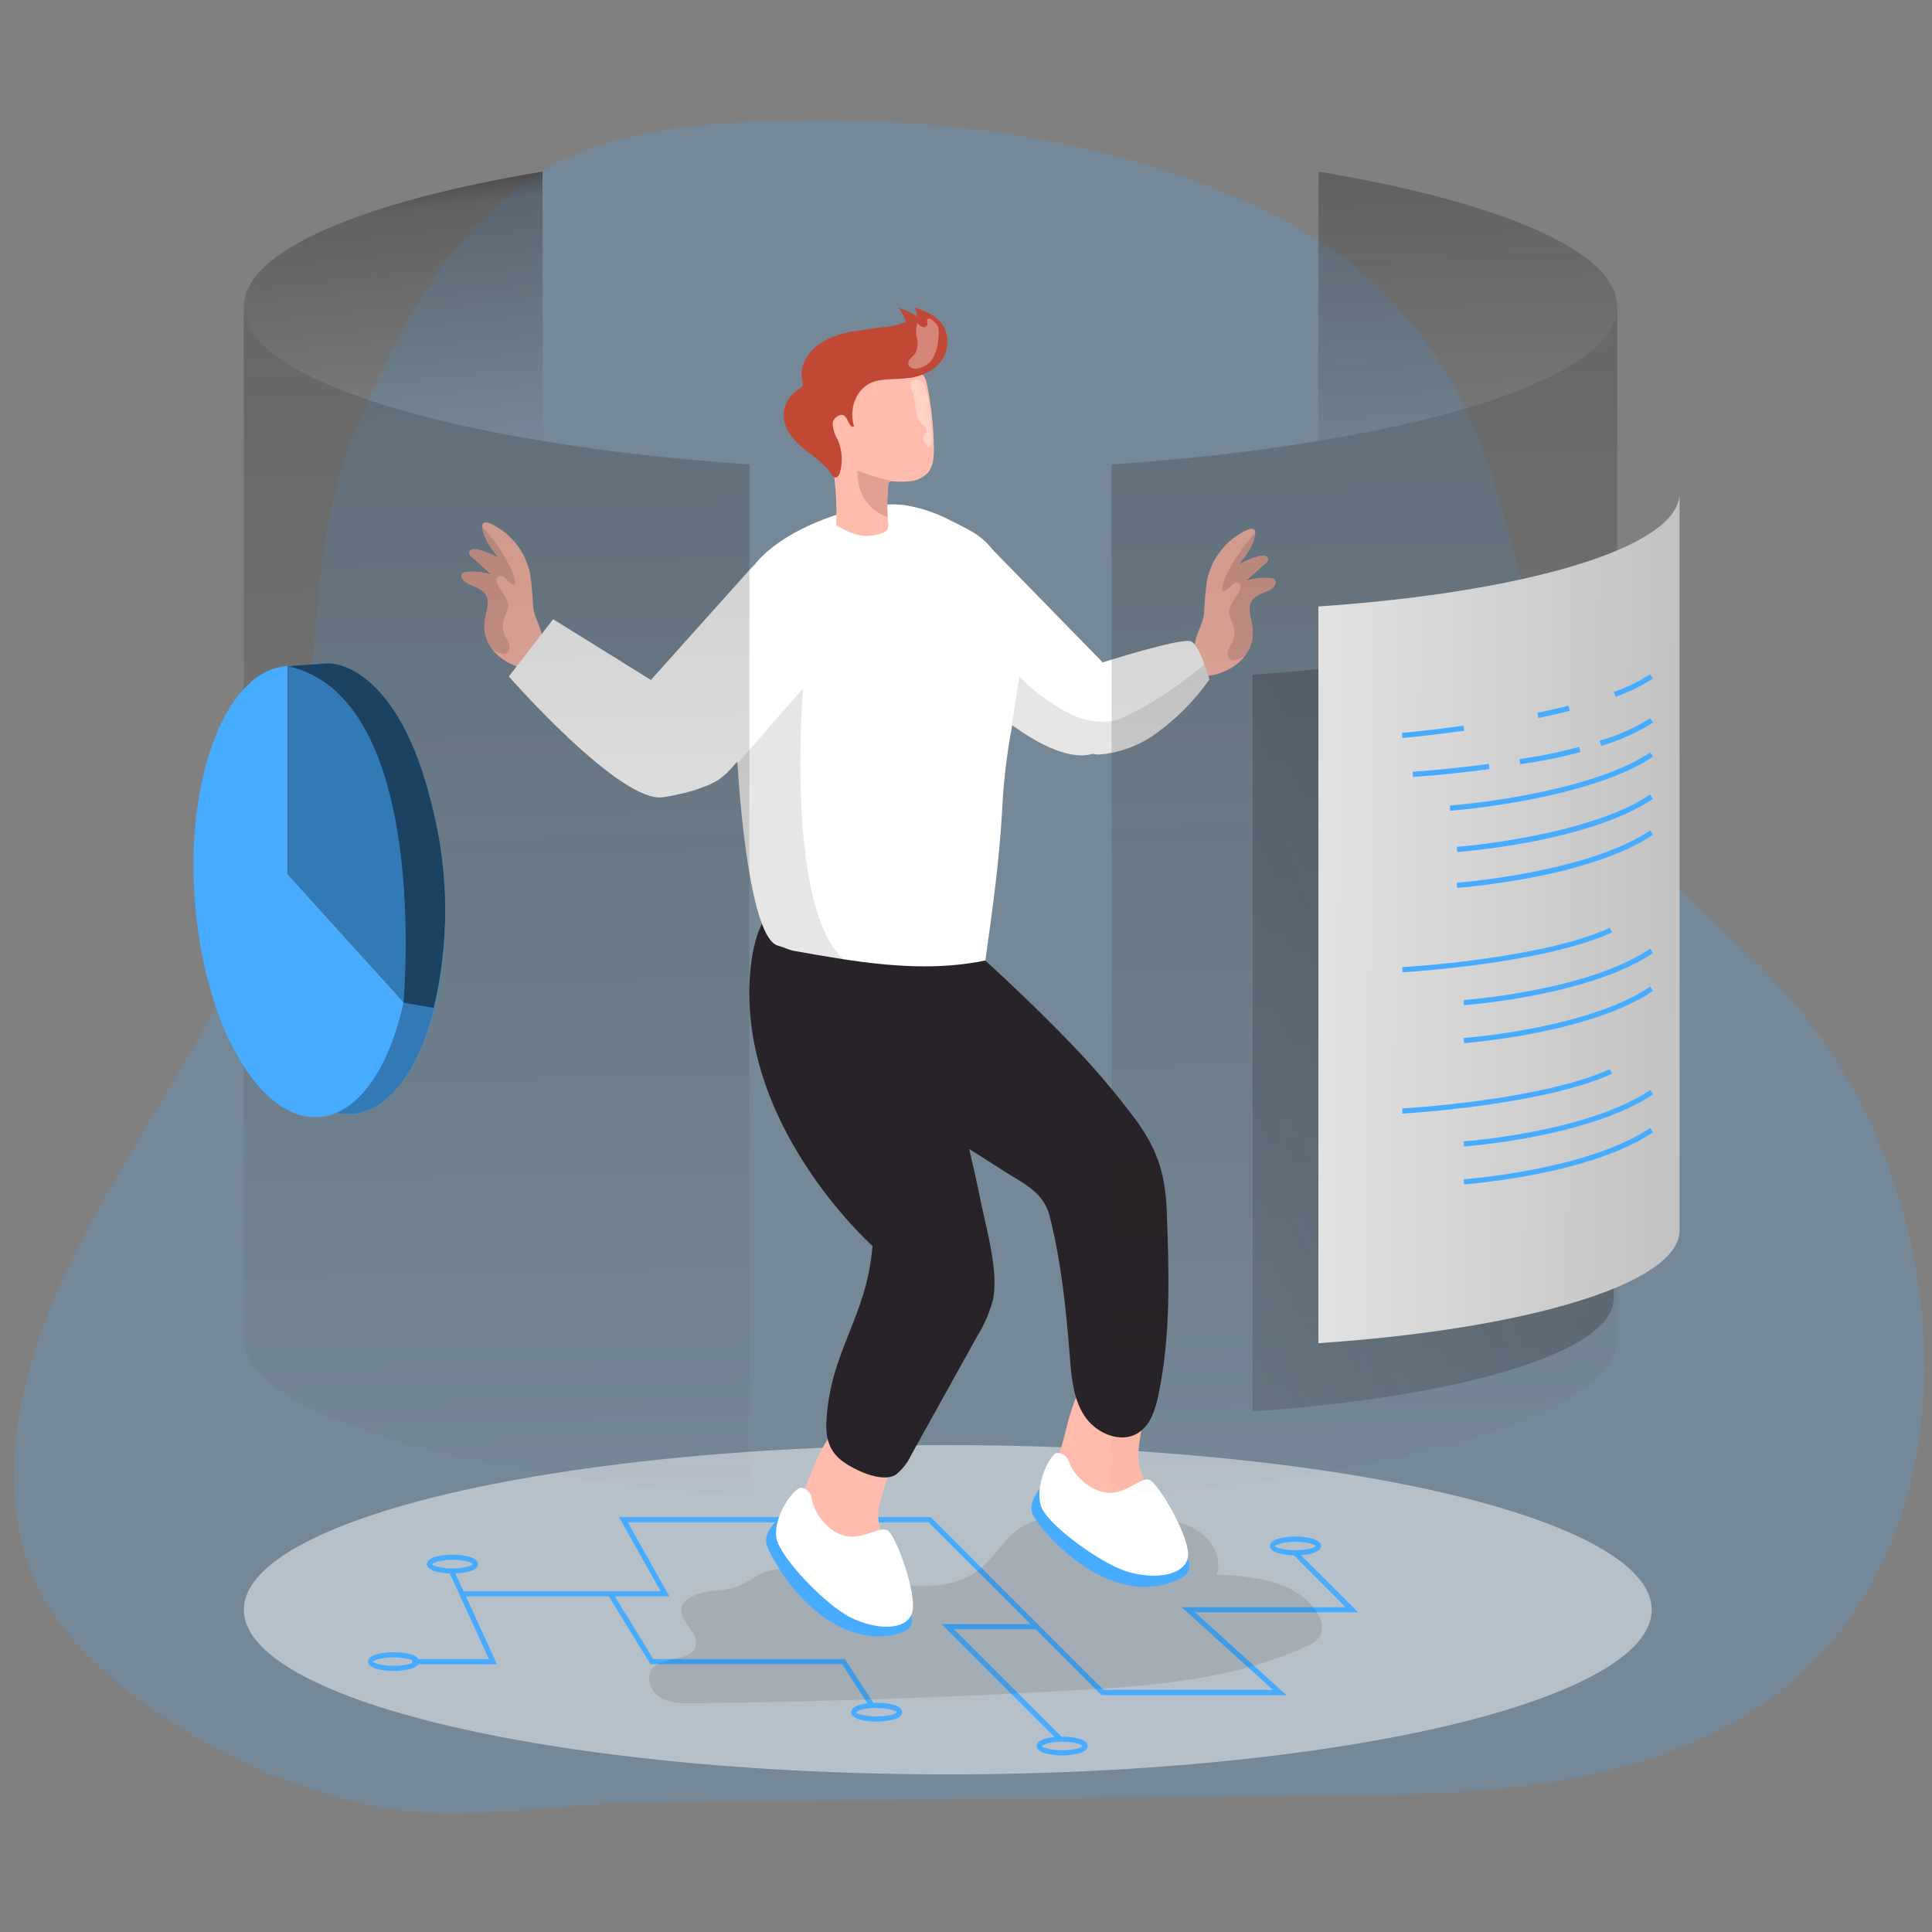 <svg transform="scale(1)" id="_0463_information_carousel" xmlns="http://www.w3.org/2000/svg" xmlns:xlink="http://www.w3.org/1999/xlink" viewBox="0 0 500 500" class="show_show__wrapper__graphic__5Waiy "><rect x="0" y="0" width="500" height="500" fill="#808080" stroke="none"/><title>React</title><defs><style>.cls-1{opacity:.29;}.cls-1,.cls-2,.cls-3,.cls-4,.cls-5,.cls-6,.cls-7,.cls-8,.cls-9,.cls-10,.cls-11,.cls-12,.cls-13,.cls-14,.cls-15,.cls-16,.cls-17,.cls-18{stroke-width:0px;}.cls-1,.cls-2,.cls-4{fill:#020202;}.cls-1,.cls-2,.cls-4,.cls-5,.cls-6,.cls-7{isolation:isolate;}.cls-2{opacity:.1;}.cls-3{fill:url(#linear-gradient);}.cls-4{opacity:.62;}.cls-5{opacity:.18;}.cls-5,.cls-18{fill:#47acff;}.cls-6{opacity:.47;}.cls-6,.cls-7,.cls-16{fill:#fff;}.cls-7{opacity:.33;}.cls-8{fill:url(#linear-gradient-4);}.cls-9{fill:url(#linear-gradient-2);}.cls-10{fill:url(#linear-gradient-3);}.cls-11{fill:url(#linear-gradient-5);}.cls-12{fill:url(#linear-gradient-6);}.cls-13{fill:#282328;}.cls-14{fill:#e0a194;}.cls-15{fill:#c14834;}.cls-17{fill:#ffbbab;}</style><linearGradient id="linear-gradient" x1="98.78" y1="33.76" x2="107.57" y2="117.81" gradientUnits="userSpaceOnUse"><stop offset="0" stop-color="#231f20"></stop><stop offset=".13" stop-color="#231f20" stop-opacity=".69"></stop><stop offset=".25" stop-color="#231f20" stop-opacity=".32"></stop><stop offset="1" stop-color="#231f20" stop-opacity="0"></stop></linearGradient><linearGradient id="linear-gradient-2" x1="121.33" y1="-136.52" x2="131.76" y2="400.38" xlink:href="#linear-gradient"></linearGradient><linearGradient id="linear-gradient-3" x1="377.18" y1="14.11" x2="381.09" y2="134.33" xlink:href="#linear-gradient"></linearGradient><linearGradient id="linear-gradient-4" x1="345.84" y1="-140.88" x2="356.26" y2="396.02" xlink:href="#linear-gradient"></linearGradient><linearGradient id="linear-gradient-5" x1="557.2" y1="3160.61" x2="183.52" y2="2989.9" gradientTransform="translate(-41.97 3353.68) scale(1 -1)" xlink:href="#linear-gradient"></linearGradient><linearGradient id="linear-gradient-6" x1="577.91" y1="3114.66" x2="296.38" y2="3117.2" gradientTransform="translate(-41.97 3353.68) scale(1 -1)" xlink:href="#linear-gradient"></linearGradient></defs><g id="background"><path class="cls-5" d="M39.75,288.42c14.54-24.41,28.98-48.84,35.66-76.31,7.81-32.13,3.31-67.43,15.68-98.45,10.24-25.64,25.45-55.84,50.31-70.06,15.57-8.94,34.06-11.13,51.98-12.05,41.9-2.02,85.03,2.36,124.05,18.49,39.31,16.27,59.27,39.77,71.12,80.96,7.86,27.35,12.95,56.39,29.29,79.68,11.94,17,29.01,29.64,43.09,44.92,50.12,54.37,55.45,160.5-21.09,194.67-30.54,13.66-65.1,14.2-98.55,14.53l-174.75,1.67c-22.56.21-48.1,5.6-69.96.94-23.12-4.97-44.8-15.13-63.42-29.72-8.15-6.35-15.74-13.68-21.02-22.6-17.31-29.27-5.72-66.94,10.39-96.9,5.41-10.01,11.3-19.91,17.2-29.76Z"></path><ellipse class="cls-6" cx="245.28" cy="416.6" rx="182.17" ry="42.61"></ellipse><polygon class="cls-18" points="332.93 438.69 285.05 438.69 240.33 393.97 162.48 393.97 173.24 413.15 119.45 413.15 119.45 411.81 170.95 411.81 160.2 392.63 240.87 392.63 285.62 437.35 329.46 437.35 305.79 415.93 348.26 415.93 334.6 402.27 335.54 401.33 351.5 417.27 309.26 417.27 332.93 438.69"></polygon><polygon class="cls-18" points="273.93 450.58 243.66 420.31 268.29 420.31 268.29 421.65 246.89 421.65 274.88 449.63 273.93 450.58"></polygon><polygon class="cls-18" points="225.1 441.72 217.93 430.7 168.33 430.7 157.38 412.83 158.51 412.12 169.08 429.36 218.65 429.36 226.23 440.98 225.1 441.72"></polygon><polygon class="cls-18" points="128.62 430.7 106.62 430.7 106.62 429.36 126.53 429.36 116.21 406.8 117.43 406.26 128.62 430.7"></polygon><path class="cls-18" d="M335.27,402.53c-2.45,0-6.61-.51-6.61-2.42s4.16-2.44,6.61-2.44,6.61.51,6.61,2.44-4.15,2.42-6.61,2.42ZM335.27,399.01c-3.13,0-5.1.74-5.36,1.14.19.31,2.16,1.04,5.36,1.04s4.98-.68,5.26-1.08c-.28-.4-2.24-1.1-5.26-1.1Z"></path><path class="cls-18" d="M274.89,454.3c-2.45,0-6.61-.51-6.61-2.44s4.16-2.44,6.61-2.44,6.61.52,6.61,2.44-4.15,2.44-6.61,2.44ZM274.89,450.77c-3.13,0-5.1.74-5.27,1.14.17.32,2.14,1.06,5.27,1.06s4.98-.7,5.26-1.1c-.28-.46-2.22-1.1-5.26-1.1Z"></path><path class="cls-18" d="M226.87,445.55c-2.46,0-6.61-.52-6.61-2.44s4.15-2.44,6.61-2.44,6.61.52,6.61,2.44-4.16,2.44-6.61,2.44ZM226.87,442.01c-3.13,0-5.1.74-5.36,1.14.19.32,2.16,1.06,5.36,1.06s4.98-.7,5.26-1.1c-.28-.4-2.28-1.07-5.26-1.07v-.03Z"></path><path class="cls-18" d="M101.87,432.45c-2.46,0-6.61-.51-6.61-2.44s4.15-2.42,6.61-2.42,6.61.51,6.61,2.42-4.16,2.44-6.61,2.44ZM101.87,428.93c-3.13,0-5.1.74-5.36,1.12.19.32,2.16,1.06,5.36,1.06s4.98-.68,5.26-1.1c-.28-.4-2.22-1.08-5.26-1.08Z"></path><path class="cls-18" d="M117.09,407.23c-2.45,0-6.61-.52-6.61-2.44s4.16-2.44,6.61-2.44,6.61.51,6.61,2.44-4.15,2.44-6.61,2.44ZM117.09,403.7c-3.13,0-5.1.74-5.27,1.14.17.31,2.14,1.06,5.27,1.06s4.98-.7,5.26-1.1c-.28-.46-2.28-1.15-5.26-1.15v.05Z"></path><path class="cls-2" d="M179.13,413.14c-1.17.47-2.12,1.36-2.68,2.49-1.34,3.53,4.44,6.57,3.64,10.27-.98,4.39-8.68,2.46-11.34,6.09-1.71,2.32-.25,5.85,2.21,7.35s5.52,1.5,8.39,1.47c32.52-.37,65.03-1.47,97.52-3.29,20.86-1.16,42.24-2.74,61.22-11.46,1.58-.52,2.92-1.6,3.78-3.04.57-1.73.3-3.62-.72-5.13-4.83-8.61-16.44-10.01-26.31-10.4,1.62-4.42-1.34-9.45-5.49-11.75s-9.01-2.52-13.72-2.68l-14.47-.55c-5.94-.23-12.33-.32-17.24,3-4.02,2.68-6.36,7.24-10.05,10.32-8.62,7.16-21.42,4.55-32.28,1.93-7.24-1.75-15.46-3.28-22.76-1.19-3.13.9-5.45,3.17-8.39,4.18-3.76,1.23-7.62.51-11.3,2.4Z"></path></g><g id="character"><path class="cls-17" d="M207.91,385.97c-1.42,3.11-2.88,6.32-2.85,9.73.17,3.37,1.36,6.61,3.41,9.29,4.28,5.99,10.7,10.1,17.94,11.46.94.27,1.95.19,2.84-.21.6-.41,1.07-.99,1.34-1.67,1.62-3.53.79-7.7-.44-11.39-1.23-3.7-2.89-7.36-2.84-11.26.09-7.31,10.13-21.78-2.14-24.87-10.24-2.65-14.19,12.3-17.26,18.93Z"></path><path class="cls-17" d="M274.62,374.67c-1,3.25-2.01,6.69-1.54,10.01.62,3.32,2.24,6.37,4.63,8.76,5.03,5.37,11.95,8.58,19.29,8.97.97.14,1.96-.07,2.8-.59.55-.49.94-1.13,1.11-1.85,1.14-3.72-.24-7.72-1.95-11.22-1.71-3.49-3.84-6.92-4.31-10.79-.88-7.26,7.15-22.93-5.44-24.37-10.51-1.26-12.44,14.08-14.59,21.07Z"></path><path class="cls-13" d="M254.98,248.59c8.39,7.64,16.57,15.57,24.39,23.8,4.76,5.09,9.26,10.43,13.48,15.98,6.4,8.25,8.77,14.89,9.13,25.54.55,15.8,1.07,31.78-2.21,47.25-.78,3.64-1.98,7.55-5.09,9.6-4.58,3.03-11.15.17-14.11-4.46s-3.32-10.39-3.75-15.88c-.94-11.85-2.22-24.1-5.17-35.7-1.69-6.61-7.34-8.65-12.73-12.22-10.21-6.69-27.2-15.76-32.22-27.61-3.42-8.67-6.24-17.56-8.43-26.61l36.71.31Z"></path><path class="cls-13" d="M238.33,249.98c3.28,11.27,6.35,22.61,9.22,34,2.22,8.77,4.36,17.58,6.16,26.44,1.51,7.54,4.85,18.66,3.24,26.08-.86,3.2-2.18,6.26-3.92,9.08l-17.19,30.94c-.9,1.95-2.24,3.68-3.9,5.05-3.57,2.5-11.54-1.41-14.49-3.87s-3.78-5.86-3.59-9.61c.95-18.66,10.48-27,11.94-45.64,0,0-35.92-31.96-31.5-72.29,4.42-40.34,44.02-.17,44.02-.17Z"></path><path class="cls-16" d="M287.74,186.62c-.23,3.9-1.49,7.3-4.87,8.42-.28.1-.57.18-.87.24-6.23,1.25-14.39-3.49-20.08-7.63-2.37-1.71-4.64-3.56-6.8-5.53v-41.68l30.28,31.01s2.77,8.33,2.34,15.17Z"></path><path class="cls-16" d="M261.99,187.51c-1.44,7.57-2.33,15.23-2.68,22.92-.74,12.79-2.52,25.44-4.3,38.14-12.05,2.52-24.45,1.55-36.71-.31-4.28-.66-8.54-1.41-12.77-2.17-1.43-.25-2.68-.96-4.15-1.34-7.04-1.75-9.88-36.31-10.52-47.14-.62-10.31-.83-20.62-.63-30.94.15-7.48.74-15.57,5.62-21.22,6.51-7.52,19.08-12.5,28.62-14.26,3.08-.63,6.24-.81,9.37-.52,4.46.71,8.76,2.17,12.73,4.32,4.74,2.34,8.96,4.32,11.29,9.01,2.55,5.41,4.33,11.16,5.29,17.07,1.51,8.82.52,17.75-1.16,26.43Z"></path><path class="cls-2" d="M218.28,248.28c-4.28-.66-8.54-1.41-12.77-2.17-1.43-.25-2.68-.96-4.15-1.34-7.04-1.75-9.88-36.31-10.52-47.14l16.98-19.51s-4.73,56.27,10.47,70.15Z"></path><path class="cls-17" d="M240.14,122.32c-1.15,1.24-2.71,2.02-4.39,2.2-1.4.15-2.82.18-4.23.08h-.79c-.2-.03-.4,0-.58.11-.16.17-.26.39-.25.63-.31,2.81-.36,5.65-.16,8.47h0c0,.51.08,1.02.13,1.53.1.53.06,1.08-.13,1.59-.4.59-1.02.99-1.71,1.12-1.23.42-2.53.64-3.83.66-2.78,0-5.36-1.41-7.79-2.74.19-4.83-.07-9.66-.76-14.45-.9-6.13-2.52-12.38-1.85-18.58.15-2.44,1.04-4.77,2.54-6.69,2.24-2.5,5.84-3.32,9.2-3.31,4.45-.08,8.83,1.12,12.62,3.45,1.34.95,1.55,2.16,1.87,3.74.48,2.44.87,4.9,1.14,7.36.31,2.81.49,5.64.52,8.47.03,2.2-.11,4.65-1.55,6.36Z"></path><path class="cls-15" d="M235.21,97.79c-3.17.54-6.69,0-9.61,1.2-4.18,1.7-5.96,7.12-4.57,11.41-1.2.44-1.42-1.74-2.36-2.68-.94-.94-3.04.29-3.19,1.81.08,1.52.54,3,1.34,4.3,1.14,2.67,1.34,5.65.56,8.45-.19.66-.67,1.43-1.34,1.26s-1.12-1.34-1.53-1.78c-.64-.77-1.34-1.49-2.1-2.14-1.47-1.34-3.09-2.42-4.59-3.68-2.68-2.24-5.15-5.26-4.99-8.74.06-1.44.53-2.83,1.34-4.02.69-1.01,1.57-1.87,2.6-2.53.43-.27.91-.56,1-1.04.03-.28,0-.55-.09-.82-.92-3.53,1.04-7.32,3.95-9.52,3.06-2,6.55-3.24,10.19-3.63,2.33-.42,4.69-.75,7.03-1.02,1.95-.1,3.86-.55,5.64-1.34-.46-1.28-1.09-2.49-1.86-3.6,1.66.52,3.25,1.27,4.7,2.24-.08-.81-.29-1.6-.63-2.34,2.56.87,5.25,1.85,6.93,4.02,2,2.78,2.1,6.5.24,9.37-1.81,2.85-4.66,4.02-7.81,4.75l-.86.08Z"></path><path class="cls-14" d="M231.52,124.59h-.79c-.2-.03-.4,0-.58.11-.16.17-.26.39-.25.63-.31,2.81-.36,5.65-.16,8.47h0s-8.03-2.06-7.82-12.05c3.07,1.28,6.27,2.23,9.55,2.84h.05Z"></path><path class="cls-17" d="M329.01,152.4c-1.71,1.08-4.02,1.34-5.13,3.13-1.27,2.02,0,4.61.28,6.97.3,2.61-.44,5.24-2.06,7.31-.49.65-1.05,1.25-1.66,1.78-2.66,2.16-5.95,3.38-9.37,3.47,0,0-1.89-7.58-1.83-8.35.23-2.68,2.06-5.11,2.36-7.89.12-2.94.39-5.87.8-8.78,1.23-5.7,5.07-10.49,10.38-12.92.66-.29,1.59-.47,1.95.16.12.27.16.57.09.86h0c-.4,3.04-2.38,5.61-4.3,8.03,1.73-.99,3.59-1.74,5.52-2.24.86-.23,2.13-.09,2.14.79-.07.42-.3.8-.66,1.04l-5.17,4.63c2.1-.68,4.31-.92,6.51-.71.37,0,.72.13,1.02.35.64.68-.05,1.85-.87,2.36Z"></path><path class="cls-14" d="M329.01,152.4c-1.71,1.08-4.02,1.34-5.13,3.13-1.27,2.02,0,4.61.28,6.97.3,2.61-.44,5.24-2.06,7.31-.61.37-1.25.67-1.93.9-.47.21-.99.25-1.49.12-.81-.44-1.18-1.4-.9-2.28.31-.84.7-1.64,1.15-2.41.63-1.37.71-2.93.23-4.36-.61-1.1-.98-2.31-1.11-3.56.13-.78.42-1.52.87-2.17l1.57-2.68c.28-.4.46-.86.54-1.34.08-.47-.15-.95-.58-1.18-.52-.12-1.07.02-1.46.39-.87.63-2.95,3.29-2.68.82.32-1.68.93-3.29,1.81-4.75,1.68-3,3.65-5.83,5.88-8.45.23-.29.49-.56.78-.8h0c-.4,3.04-2.38,5.61-4.3,8.03,1.73-.99,3.59-1.74,5.52-2.24.86-.23,2.13-.09,2.14.79-.07.42-.3.8-.66,1.04l-5.17,4.63c2.1-.68,4.31-.92,6.51-.71.37,0,.72.13,1.02.35.68.76-.01,1.93-.83,2.44Z"></path><path class="cls-17" d="M120.57,150.7c1.71,1.08,4.02,1.41,5.13,3.13,1.34,2.02,0,4.61-.28,6.97-.3,2.61.44,5.24,2.06,7.31.49.65,1.05,1.25,1.66,1.78,2.66,2.16,5.95,3.38,9.37,3.47,0,0,1.89-7.58,1.83-8.35-.23-2.68-2.06-5.11-2.36-7.89-.12-2.94-.39-5.87-.8-8.78-1.23-5.68-5.05-10.45-10.32-12.88-.66-.29-1.59-.47-1.95.16-.12.27-.16.57-.09.86h0c.4,3.04,2.38,5.61,4.3,8.03-1.73-.99-3.59-1.74-5.52-2.24-.84-.23-2.18-.12-2.18.79.07.42.3.8.66,1.04l5.17,4.63c-2.1-.68-4.31-.92-6.51-.71-.37,0-.72.13-1.02.35-.66.64.04,1.81.86,2.32Z"></path><path class="cls-14" d="M120.57,150.7c1.71,1.08,4.02,1.41,5.13,3.13,1.34,2.02,0,4.61-.28,6.97-.3,2.61.44,5.24,2.06,7.31.61.37,1.25.67,1.93.9.47.21.99.25,1.49.12.81-.44,1.18-1.4.9-2.28-.31-.84-.7-1.64-1.15-2.41-.63-1.37-.71-2.93-.23-4.36.61-1.1.98-2.31,1.11-3.56-.13-.78-.42-1.52-.87-2.17l-1.57-2.68c-.28-.4-.46-.86-.54-1.34-.08-.47.15-.95.58-1.18.52-.12,1.07.02,1.46.39.87.63,2.95,3.29,2.68.82-.32-1.68-.93-3.29-1.81-4.75-1.68-3-3.65-5.83-5.88-8.45-.23-.29-.49-.56-.78-.8h0c.4,3.04,2.38,5.61,4.3,8.03-1.73-.99-3.59-1.74-5.52-2.24-.83-.11-2.17,0-2.17.91.07.42.3.8.66,1.04l5.17,4.63c-2.1-.68-4.31-.92-6.51-.71-.37,0-.72.13-1.02.35-.66.64.04,1.81.86,2.32Z"></path><path class="cls-16" d="M312.99,175.85c-3.97,5.64-8.89,10.54-14.54,14.5-4.08,2.77-8.8,4.46-13.71,4.9-.65.06-1.3-.02-1.91-.21-1.07-.3-2-.94-2.68-1.82-2.04-2.44-3.27-5.46-3.51-8.64-.33-8.3,8.66-13.13,8.66-13.13,0,0,20.48-6.53,22.92-5.46,1.34.58,2.6,3.45,3.48,5.96.82,2.09,1.29,3.91,1.29,3.91Z"></path><path class="cls-16" d="M215.6,146.39h0c6.32,5.67,6.86,15.39,1.19,21.72l-27.79,31.02c-5.67,6.33-15.39,6.86-21.72,1.2h0c-6.32-5.67-6.86-15.39-1.19-21.72l27.79-31.02c5.67-6.33,15.39-6.86,21.72-1.2Z"></path><path class="cls-16" d="M172.88,178.72l-29.73-18.47-11.46,14.82s28.88,32.95,39.91,31.25,14.95-4.97,14.95-4.97c0,0,4.16-14.35-13.67-22.63Z"></path><path class="cls-2" d="M312.99,175.85c-3.97,5.64-8.89,10.54-14.54,14.5-4.08,2.77-8.8,4.46-13.71,4.9-.65.06-1.3-.02-1.91-.21-.28.1-.57.18-.87.24-6.23,1.25-14.39-3.49-20.08-7.63v-.13l1.93-12.45c3.73,3.85,8.07,7.07,12.84,9.52,3.37,1.81,7.21,2.52,11,2.03,1.02-.16,2.02-.47,2.96-.9,7.6-3.65,14.7-8.28,21.1-13.78.82,2.09,1.29,3.91,1.29,3.91Z"></path><path class="cls-18" d="M269.11,385.26s-3.08,3.49-1.87,6.59c1.2,3.09,17.58,23.44,35.34,17.89,17.77-5.56-14.98-18.57-14.98-18.57l-18.49-5.9Z"></path><path class="cls-16" d="M273.25,376.07c1.56-.19,3.01.79,3.43,2.3.8,2.68,4.83,7.43,9.81,7.94s8.66-4.14,10.96-3.36,10.86,15.41,9.97,20.08c-.88,4.67-8.25,5.8-15.29,3.83-7.04-1.97-20.95-12.21-22.65-16.87s1.37-12.21,3.76-13.92Z"></path><path class="cls-7" d="M239.99,84.04c-.19.51-.75.76-1.26.57-.03-.01-.05-.02-.08-.03-.47-.22-.87-.56-1.18-.98-.46,1.29-.51,2.69-.15,4.02.35,1.31.17,2.71-.5,3.9-.35.47-.83.8-1.2,1.25-.43.4-.64.99-.55,1.57.23.91,1.41,1.18,2.33,1.03,1.56-.24,2.95-1.1,3.87-2.38.92-1.55,1.44-3.3,1.53-5.1.19-1.57.48-2.99-.6-4.22-.29-.33-1.47-1.42-1.94-1.2-.66.25-.12.99-.27,1.59Z"></path><path class="cls-7" d="M239.37,112.25c-.08.09-.17.19-.25.29-.28.51-.28,1.13,0,1.63.27.5.63.96,1.06,1.34.11.09.21.2.35.19s.28-.19.35-.35c.4-1.36.5-2.79.28-4.19-.19-2.14-.44-4.23-.76-6.32-.08-1.94-.53-3.85-1.34-5.62-.57-.89-1.7-1.24-2.68-.84-1.5.64-.52,2.3-.11,3.39.39,1.34.63,2.72.72,4.11.09,1.41.63,2.75,1.55,3.82.34.28.67.59.96.92.3.35.39.83.23,1.26-.1.14-.22.27-.36.37Z"></path><path class="cls-7" d="M288.03,175.72c-.62.17-1.27.23-1.91.2-.83-.15-1.62-.45-2.33-.9-1.71-.85-3.33-1.89-4.81-3.11-1.48-1.22-2.51-2.9-2.93-4.78,3.69,1.03,6.69,4.47,10.51,4.44,1.23-.07,2.44-.33,3.59-.76l5.64-1.81c3.84-1.22,7.85-2.46,11.82-1.87.16,0,.31.08.43.19.09.13.12.29.08.44-.25,1.55-1.98,1.82-3.19,2.26-1.87.7-3.67,1.62-5.54,2.33-3.7,1.39-7.49,2.52-11.35,3.36Z"></path><path class="cls-7" d="M245.33,153.51c4.05,5.69,6.85,12.17,8.22,19.01.87,4.38,1.22,9.05,3.74,12.72,1.75-1.07,2.05-3.45,2.06-5.5-.16-6.83-.89-13.64-2.21-20.35-.42-3.24-1.2-6.43-2.33-9.49-2.89-6.83-9.02-11.75-16.31-13.09-.82-.45-1.84-.14-2.29.68-.24.44-.27.97-.08,1.44.61,4.26,2.78,8.14,6.09,10.88"></path><path class="cls-18" d="M201.35,393.3s-3.64,2.89-3,6.16c.64,3.27,13.16,26.17,31.64,23.84,18.47-2.33-11.47-20.87-11.47-20.87l-17.16-9.13Z"></path><path class="cls-16" d="M207.1,384.98c1.56.09,2.82,1.31,2.97,2.86.32,2.76,3.44,8.17,8.25,9.55s9.26-2.54,11.39-1.34,7.97,17.1,6.27,21.55c-1.7,4.46-9.13,4.24-15.72,1.06-6.59-3.19-18.47-15.7-19.32-20.59s3.48-11.82,6.16-13.09Z"></path></g><g id="screen"><path class="cls-3" d="M140.4,44.43v69.72c-46.76-7.71-77.3-20.44-77.3-34.81s30.54-27.18,77.3-34.92Z"></path><path class="cls-9" d="M193.94,120.2v266.95c-19.39-1.34-37.42-3.39-53.55-6.05-46.76-7.71-77.3-20.44-77.3-34.81V79.3c0,14.41,30.54,27.14,77.3,34.81,16.13,2.7,34.17,4.77,53.55,6.09Z"></path><path class="cls-10" d="M341.21,44.43v69.72c46.76-7.71,77.3-20.44,77.3-34.81s-30.54-27.18-77.3-34.92Z"></path><path class="cls-8" d="M287.68,120.2v266.95c19.39-1.34,37.42-3.39,53.55-6.05,46.76-7.71,77.3-20.44,77.3-34.81V79.3c0,14.41-30.54,27.14-77.3,34.81-16.13,2.7-34.17,4.77-53.55,6.09Z"></path><path class="cls-11" d="M324.16,174.61v190.65c13.84-.95,26.78-2.42,38.24-4.32,33.4-5.5,55.21-14.59,55.21-24.89v-190.65c0,10.3-21.81,19.39-55.21,24.89-11.5,1.9-24.39,3.37-38.24,4.32Z"></path><path class="cls-16" d="M341.21,156.96v190.65c13.84-.94,26.78-2.41,38.24-4.31,33.4-5.52,55.21-14.61,55.21-24.9V127.75c0,10.3-21.81,19.39-55.21,24.9-11.51,1.9-24.39,3.37-38.24,4.31Z"></path><path class="cls-12" d="M341.21,156.96v190.65c13.84-.94,26.78-2.41,38.24-4.31,33.4-5.52,55.21-14.61,55.21-24.9V127.75c0,10.3-21.81,19.39-55.21,24.9-11.51,1.9-24.39,3.37-38.24,4.31Z"></path><ellipse class="cls-18" cx="86.88" cy="229.97" rx="28.02" ry="58.5" transform="translate(-16.03 6.71) rotate(-4.05)"></ellipse><ellipse class="cls-18" cx="86.88" cy="229.97" rx="28.02" ry="58.5" transform="translate(-16.03 6.71) rotate(-4.05)"></ellipse><ellipse class="cls-1" cx="86.88" cy="229.97" rx="28.02" ry="58.5" transform="translate(-16.03 6.71) rotate(-4.05)"></ellipse><path class="cls-18" d="M104.41,259.49c-3.72,17.1-11.78,28.89-21.88,29.61-15.44,1.1-29.8-24.1-32.13-56.38-2.33-32.28,8.38-59.25,23.82-60.35,15.44-1.1,29.81,24.1,32.13,56.39.8,10.28.15,20.63-1.94,30.72Z"></path><path class="cls-18" d="M418.13,180.34l-.47-1.25c3.29-1.16,6.44-2.7,9.37-4.59l.76,1.11c-3.03,1.94-6.27,3.53-9.67,4.73Z"></path><path class="cls-18" d="M398.15,185.81l-.27-1.34c2.77-.59,5.46-1.2,8.03-1.83l.33,1.34c-2.6.64-5.3,1.26-8.1,1.83Z"></path><path class="cls-18" d="M362.96,191.01l-.12-1.34c.07,0,6.79-.59,15.92-1.87l.19,1.34c-9.17,1.22-15.92,1.86-15.98,1.87Z"></path><path class="cls-18" d="M375.33,209.82l-.11-1.34s3.94-.31,9.64-1.08c11.02-1.53,31.15-5.19,42.2-12.68l.76,1.1c-11.27,7.64-31.64,11.37-42.77,12.91-5.76.79-9.68,1.1-9.72,1.1Z"></path><path class="cls-18" d="M414.38,193.03l-.4-1.34c4.61-1.31,9.01-3.27,13.08-5.8l.76,1.1c-4.17,2.64-8.7,4.67-13.44,6.04Z"></path><path class="cls-18" d="M393.4,197.78l-.15-1.34c5.21-.71,10.38-1.76,15.45-3.16l.33,1.34c-5.14,1.39-10.36,2.45-15.64,3.16Z"></path><path class="cls-18" d="M365.69,201.06l-.08-1.34c.09,0,8.74-.54,19.69-2.03l.17,1.34c-11.03,1.51-19.69,2.03-19.79,2.03Z"></path><path class="cls-18" d="M377.12,229.78l-.11-1.34c.33,0,33.94-2.61,50.02-13.52l.76,1.11c-16.36,11.1-49.25,13.64-50.67,13.75Z"></path><path class="cls-18" d="M377.12,220.5l-.11-1.34c.33,0,33.94-2.68,50.02-13.53l.76,1.11c-16.36,11.11-49.25,13.66-50.67,13.76Z"></path><path class="cls-18" d="M362.93,251.63v-1.34c.35,0,35.96-2.06,53.7-10.17l.56,1.2c-18.05,8.23-53.9,10.28-54.26,10.31Z"></path><path class="cls-18" d="M378.89,269.96l-.09-1.34c.32,0,32.13-2.38,48.26-13.28l.76,1.1c-16.39,11.11-48.61,13.49-48.93,13.52Z"></path><path class="cls-18" d="M378.89,260.14l-.09-1.34c.32,0,32.13-2.37,48.26-13.28l.76,1.11c-16.39,11.11-48.61,13.49-48.93,13.51Z"></path><path class="cls-18" d="M362.93,288.19v-1.34c.35,0,35.96-2.05,53.7-10.17l.56,1.22c-18.05,8.23-53.9,10.28-54.26,10.3Z"></path><path class="cls-18" d="M378.89,306.52l-.09-1.34c.32,0,32.13-2.37,48.26-13.28l.76,1.11c-16.39,11.14-48.61,13.48-48.93,13.51Z"></path><path class="cls-18" d="M378.89,296.72l-.09-1.34c.32,0,32.13-2.38,48.26-13.28l.76,1.1c-16.39,11.11-48.61,13.49-48.93,13.52Z"></path><path class="cls-18" d="M104.41,259.49l-30.15-33.28v-53.83c15.44-1.1,29.81,24.1,32.13,56.39.79,10.28.12,20.63-1.98,30.72Z"></path><path class="cls-16" d="M104.41,259.49l-30.15-33.28v-53.83c15.44-1.1,29.81,24.1,32.13,56.39.79,10.28.12,20.63-1.98,30.72Z"></path><path class="cls-18" d="M104.41,259.49l-30.15-33.28v-53.83c15.44-1.1,29.81,24.1,32.13,56.39.79,10.28.12,20.63-1.98,30.72Z"></path><path class="cls-1" d="M104.41,259.49l-30.15-33.28v-53.83c15.44-1.1,29.81,24.1,32.13,56.39.79,10.28.12,20.63-1.98,30.72Z"></path><path class="cls-18" d="M74.26,172.37l10.88-.71s18.01-.67,27,38.21c4.07,16.75,4.11,34.22.11,50.98l-7.85-1.34s7.35-79.27-30.15-87.14Z"></path><path class="cls-4" d="M74.26,172.37l10.88-.71s18.01-.67,27,38.21c4.07,16.75,4.11,34.22.11,50.98l-7.85-1.34s7.35-79.27-30.15-87.14Z"></path></g></svg>